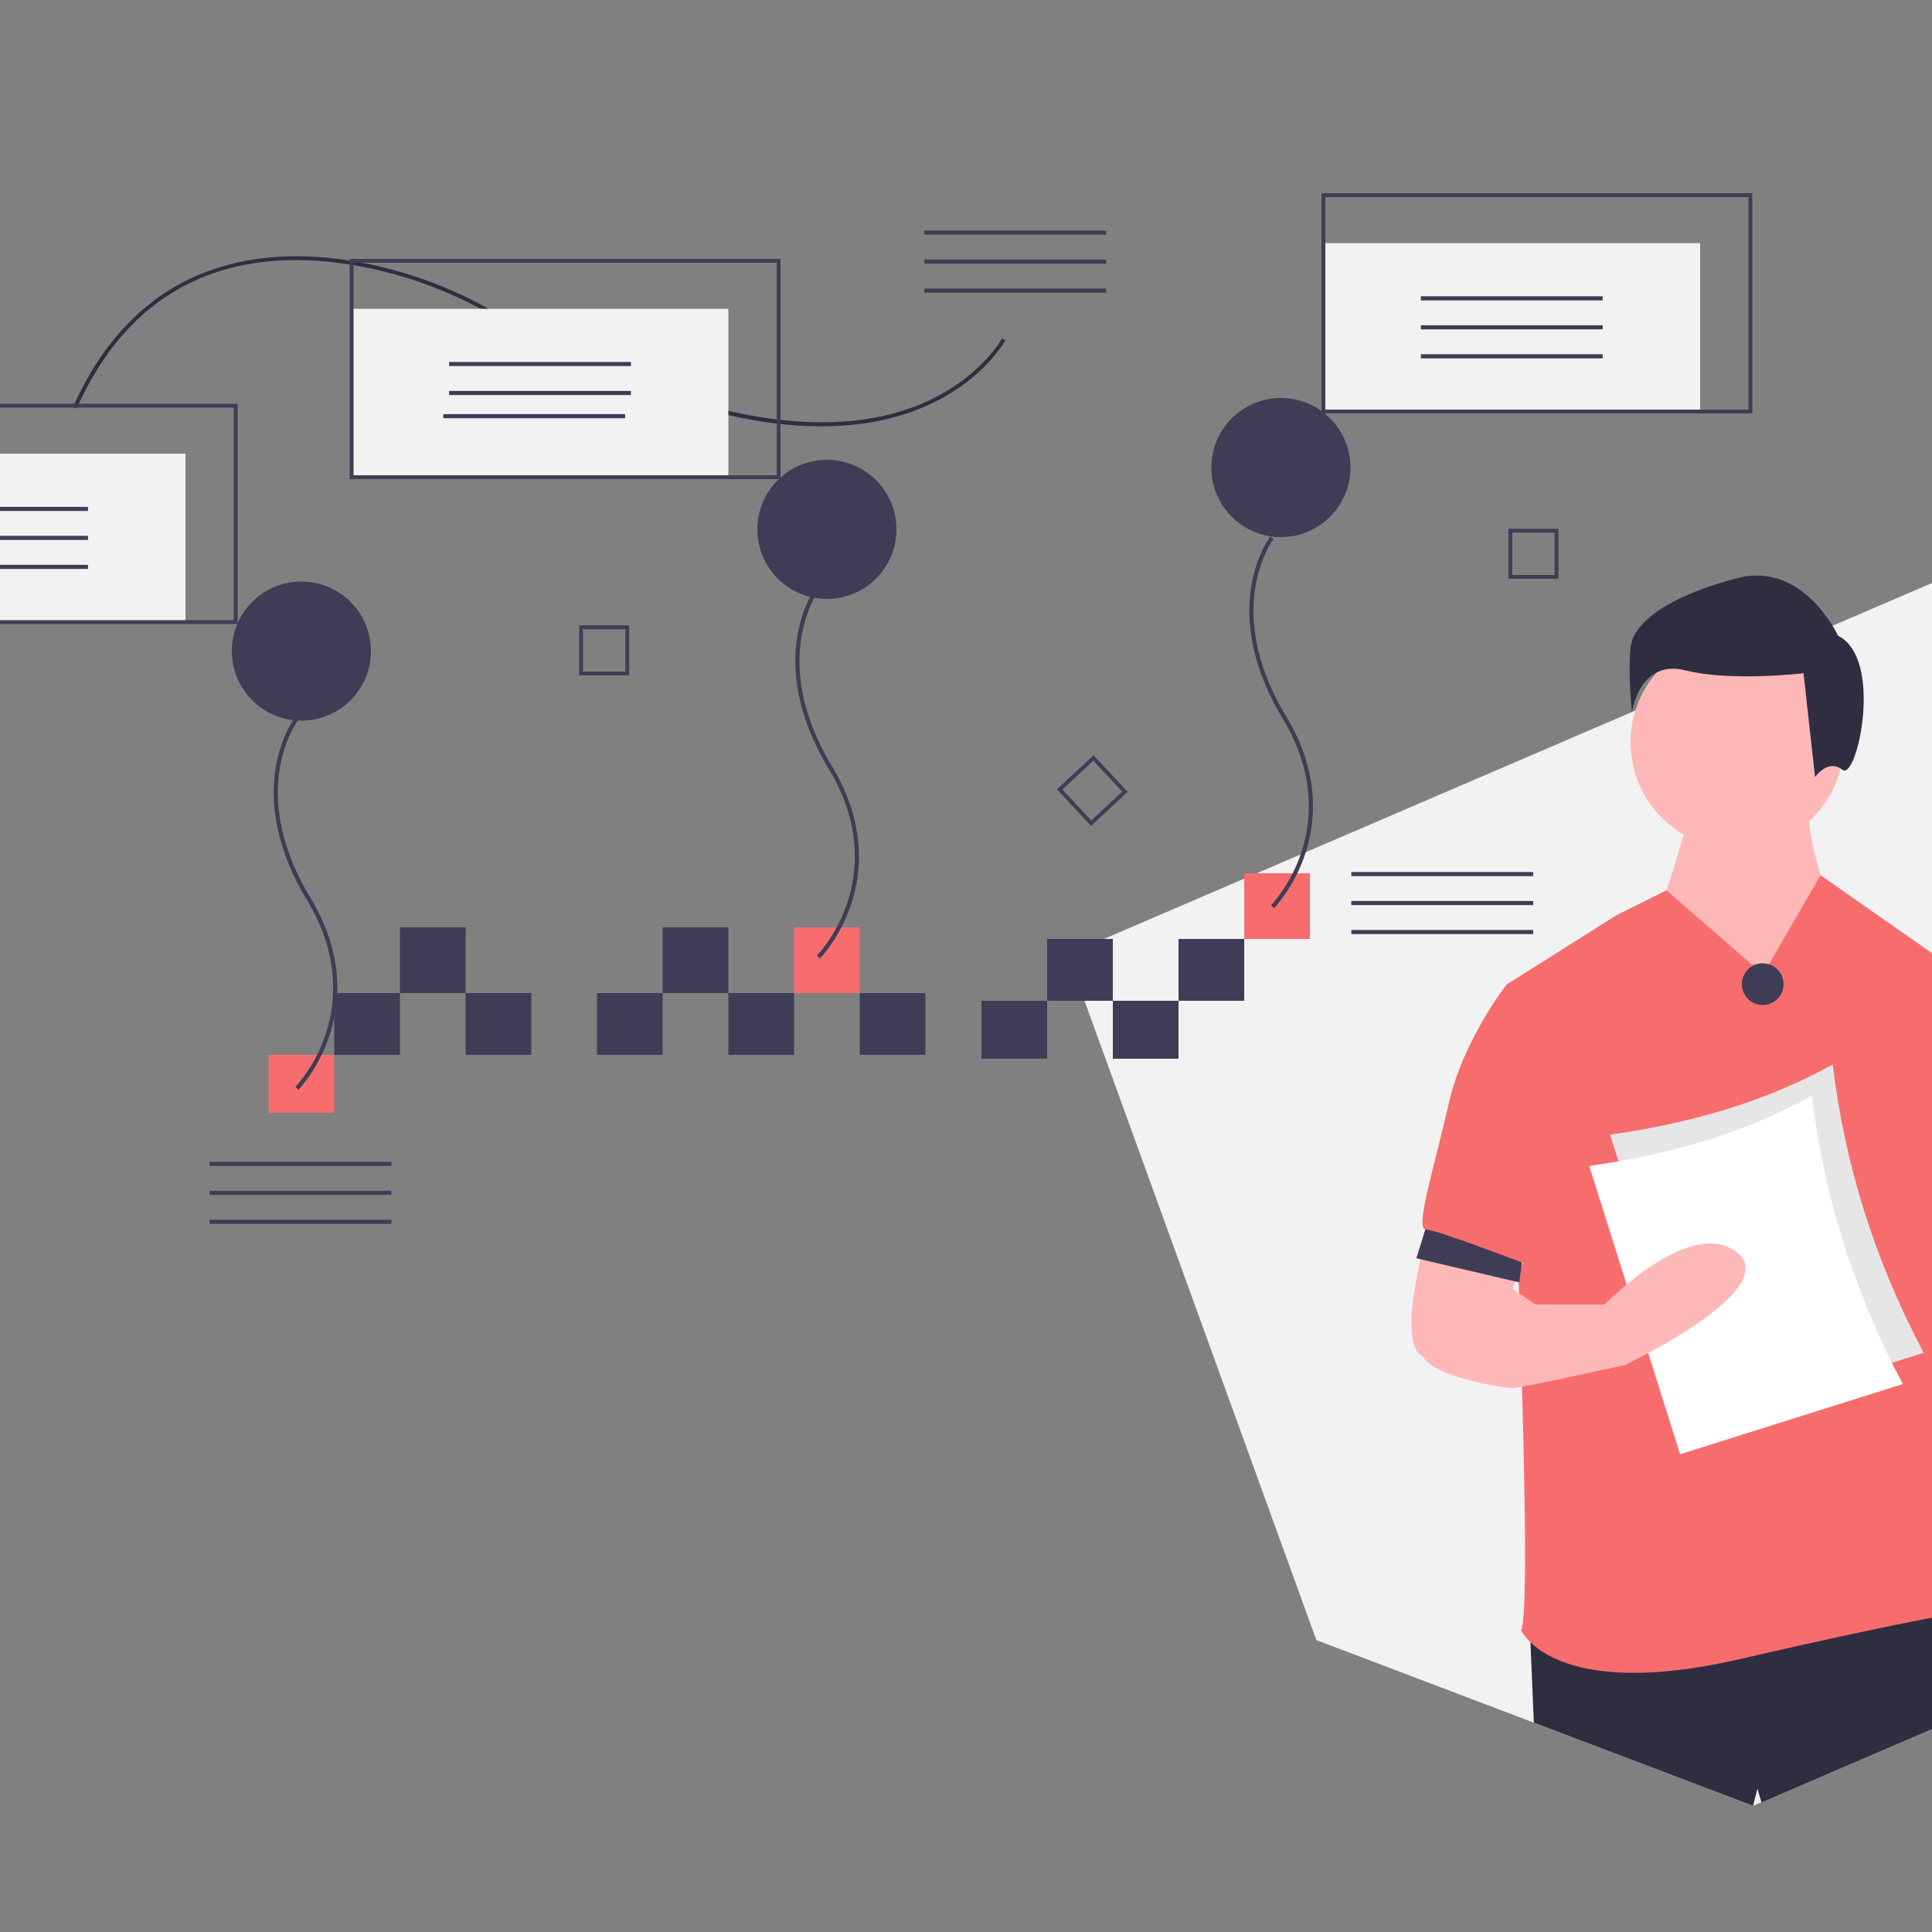 <svg id="abfc9406-9725-4cb2-b46b-8486a730651f" data-name="detailed_analysis"  viewBox="100 -100 1000 1000"
    xmlns="http://www.w3.org/2000/svg">
    <rect x="100" y="-100" width="1000" height="1000" fill="#808080" stroke="none"/>
    <title>detailed_analysis</title>
    <polygon points="1124.08 191.421 652.66 394.045 720.59 581.379 769.139 715.243 781.344 748.911 889.978 790.144 893.906 791.633 1007.385 834.689 1061.859 811.391 1136.069 779.493 1171 764.479 1124.08 191.421" fill="#f2f2f2"/>
    <polygon points="1136.436 760.209 1136.339 765.065 1136.069 779.493 1061.859 811.391 1011.745 832.93 1009.63 825.862 1007.385 834.689 893.906 791.633 892.147 750.065 892.147 750.055 891.759 740.817 1114.066 725.893 1118.426 732.573 1119.289 733.9 1136.436 760.209" fill="#2f2e41"/>
    <path d="M989.81,351.248s-14.92,53.71-17.903,53.71,28.347,41.775,28.347,41.775l46.251,25.363,16.412-68.63s-14.92-37.299-11.936-56.694Z" transform="translate(-14.5 -32.655)" fill="#ffb8b8"/>
    <circle cx="999.181" cy="284.278" r="55.202" fill="#ffb8b8"/>
    <path d="M1021.141,431.814,977.035,393.51l-26.015,12.941-56.694,35.807s14.92,322.262,7.46,334.198c0,0,16.412,37.299,113.389,14.92s122.34-25.363,122.34-25.363l-20.887-196.938,25.363-123.832-85.195-59.575-26.701,46.147Z" transform="translate(-14.5 -32.655)" fill="#f76d6d"/>
    <path d="M857.026,557.138s-22.379,70.122-5.968,77.582,29.839,4.476,29.839,4.476l25.363-61.17Z" transform="translate(-14.5 -32.655)" fill="#ffb8b8"/>
    <path d="M1167.353,545.202l13.428,62.662V734.681s-19.395,80.566-34.315,59.678-14.611-27.502-14.611-27.502l19.087-29.193-8.952-119.356-23.786-56.936Z" transform="translate(-14.5 -32.655)" fill="#ffb8b8"/>
    <path d="M1065.9,261.731s-17.903-38.791-52.218-29.839-53.71,22.379-55.202,35.807.746,33.569.746,33.569,3.73-27.601,27.601-21.633,61.17,1.492,61.17,1.492l5.968,53.71s6.714-9.698,14.174-3.73S1089.771,273.667,1065.9,261.731Z" transform="translate(-14.5 -32.655)" fill="#2f2e41"/>
    <polygon points="1104.095 524.866 1109.491 552.923 1162.367 538.894 1152.655 512.996 1104.095 524.866" fill="#3f3d56"/>
    <polygon points="841.544 523.987 833.114 551.286 886.377 563.767 889.983 536.343 841.544 523.987" fill="#3f3d56"/>
    <path d="M1107.674,442.257l34.315,2.984s38.791,105.929,34.315,108.913-58.186,20.887-65.646,16.412S1107.674,442.257,1107.674,442.257Z" transform="translate(-14.5 -32.655)" fill="#f76d6d"/>
    <path d="M906.261,445.241l-11.936-2.984s-22.379,28.347-29.839,61.17-17.903,65.646-11.936,65.646S912.228,589.961,912.228,589.961Z" transform="translate(-14.5 -32.655)" fill="#f76d6d"/>
    <circle cx="1012.371" cy="409.401" r="10.791" fill="#3f3d56"/>
    <path d="M1110.186,632.852l-115.268,36.338L947.872,519.959q66.623-9.342,115.268-36.338C1069.151,534.524,1084.51,584.307,1110.186,632.852Z" transform="translate(-14.5 -32.655)" fill="#e6e6e6"/>
    <path d="M1099.395,649.039l-115.268,36.338L937.081,536.146q66.623-9.342,115.268-36.338C1058.36,550.711,1073.719,600.494,1099.395,649.039Z" transform="translate(-14.5 -32.655)" fill="#fff"/>
    <path d="M864.486,591.453s-17.903,32.823-13.428,43.267,41.775,16.412,46.251,16.412S955.495,639.195,955.495,639.195s82.058-38.791,58.186-58.186-68.63,26.855-68.63,26.855H909.244L889.849,594.437Z" transform="translate(-14.5 -32.655)" fill="#ffb8b8"/>
    <rect x="1" y="134.833" width="195" height="87.167" fill="#f2f2f2"/>
    <rect x="676" y="418" width="34" height="30" fill="#3f3d56"/>
    <rect x="608" y="418" width="34" height="30" fill="#3f3d56"/>
    <rect x="744" y="352" width="34" height="34" fill="#f76d6d"/>
    <rect x="710" y="386" width="34" height="32" fill="#3f3d56"/>
    <rect x="642" y="386" width="34" height="32" fill="#3f3d56"/>
    <rect x="239" y="446" width="34" height="30" fill="#f76d6d"/>
    <rect x="545" y="414" width="34" height="32" fill="#3f3d56"/>
    <rect x="341" y="414" width="34" height="32" fill="#3f3d56"/>
    <rect x="307" y="380" width="34" height="34" fill="#3f3d56"/>
    <rect x="477" y="414" width="34" height="32" fill="#3f3d56"/>
    <rect x="443" y="380" width="34" height="34" fill="#3f3d56"/>
    <rect x="409" y="414" width="34" height="32" fill="#3f3d56"/>
    <rect x="273" y="414" width="34" height="32" fill="#3f3d56"/>
    <rect x="511" y="380" width="34" height="34" fill="#f76d6d"/>
    <path d="M679.241,360.15l-17.664-18.938,18.938-17.664L698.179,342.486Zm-14.848-18.84,14.946,16.024,16.024-14.946-14.946-16.024Z" transform="translate(-14.5 -32.655)" fill="#3f3d56"/>
    <path d="M440.16,282.239H414.263v-25.897H440.16Zm-23.905-1.992h21.913V258.334H416.255Z" transform="translate(-14.5 -32.655)" fill="#3f3d56"/>
    <path d="M921.16,232.239H895.263v-25.897H921.16Zm-23.905-1.992h21.913V208.334H897.255Z" transform="translate(-14.5 -32.655)" fill="#3f3d56"/>
    <path d="M268.931,496.723l-1.531-1.494a78.184,78.184,0,0,0,15.68-27.432c5.204-15.66,7.746-40.392-9.698-69.282-17.847-29.559-18.65-53.568-16.182-68.503,2.687-16.252,9.54-25.361,9.831-25.741l1.7,1.299c-.068.089-6.863,9.15-9.441,24.917-2.38,14.557-1.55,37.984,15.923,66.922,17.889,29.629,15.239,55.048,9.866,71.154C279.259,486.013,269.351,496.294,268.931,496.723Z" transform="translate(-14.5 -32.655)" fill="#3f3d56"/>
    <path d="M538.931,428.723l-1.531-1.494a78.184,78.184,0,0,0,15.68-27.432c5.204-15.66,7.746-40.392-9.698-69.282-17.847-29.559-18.65-53.568-16.182-68.503,2.687-16.252,9.54-25.361,9.831-25.741l1.7,1.299c-.068.089-6.863,9.15-9.441,24.917-2.38,14.557-1.55,37.984,15.923,66.922,17.889,29.629,15.239,55.048,9.866,71.154C549.259,418.013,539.351,428.294,538.931,428.723Z" transform="translate(-14.5 -32.655)" fill="#3f3d56"/>
    <path d="M773.931,402.723l-1.531-1.494a78.184,78.184,0,0,0,15.68-27.432c5.204-15.66,7.746-40.392-9.698-69.282-17.847-29.559-18.65-53.568-16.182-68.503,2.687-16.252,9.54-25.361,9.831-25.741l1.7,1.299c-.068.089-6.863,9.15-9.441,24.917-2.38,14.557-1.55,37.984,15.923,66.922,17.889,29.629,15.239,55.048,9.866,71.154C784.259,392.013,774.351,402.294,773.931,402.723Z" transform="translate(-14.5 -32.655)" fill="#3f3d56"/>
    <rect x="51.444" y="162.347" width="94.111" height="2.139" fill="#3f3d56"/>
    <rect x="51.444" y="177.347" width="94.111" height="2.139" fill="#3f3d56"/>
    <rect x="51.444" y="192.347" width="94.111" height="2.139" fill="#3f3d56"/>
    <rect x="578.444" y="19.347" width="94.111" height="2.139" fill="#3f3d56"/>
    <rect x="578.444" y="34.347" width="94.111" height="2.139" fill="#3f3d56"/>
    <rect x="578.444" y="49.347" width="94.111" height="2.139" fill="#3f3d56"/>
    <rect x="799.444" y="351.347" width="94.111" height="2.139" fill="#3f3d56"/>
    <rect x="799.444" y="366.347" width="94.111" height="2.139" fill="#3f3d56"/>
    <rect x="799.444" y="381.347" width="94.111" height="2.139" fill="#3f3d56"/>
    <rect x="208.444" y="501.347" width="94.111" height="2.139" fill="#3f3d56"/>
    <rect x="208.444" y="516.347" width="94.111" height="2.139" fill="#3f3d56"/>
    <rect x="208.444" y="531.347" width="94.111" height="2.139" fill="#3f3d56"/>
    <path d="M152.36,143.276c16.26-36.473,40.767-60.466,72.839-71.311,23.813-8.053,51.352-8.814,81.851-2.263A218.889,218.889,0,0,1,371.002,94.543c105.882,61.45,171.342,61.996,207.612,51.634,39.769-11.362,54.323-38.022,54.465-38.29l1.767.937c-.146.275-15.031,27.632-55.604,39.254-23.391,6.7-50.721,6.976-81.231.822-37.971-7.66-81.041-25.366-128.014-52.627A216.904,216.904,0,0,0,306.632,71.658c-50.023-10.745-117.077-6.901-152.446,72.433Z" transform="translate(-14.5 -32.655)" fill="#2f2e41"/>
    <circle cx="256" cy="237" r="36" fill="#3f3d56"/>
    <circle cx="528" cy="174" r="36" fill="#3f3d56"/>
    <circle cx="763" cy="142" r="36" fill="#3f3d56"/>
    <path d="M237.5,255.655H14.5v-114h223Zm-221-2h219v-110H16.5Z" transform="translate(-14.5 -32.655)" fill="#3f3d56"/>
    <rect x="282" y="59.833" width="195" height="87.167" fill="#f2f2f2"/>
    <rect x="332.444" y="87.347" width="94.111" height="2.139" fill="#3f3d56"/>
    <rect x="332.444" y="102.347" width="94.111" height="2.139" fill="#3f3d56"/>
    <rect x="329.444" y="114.347" width="94.111" height="2.139" fill="#3f3d56"/>
    <path d="M518.5,180.655h-223v-114h223Zm-221-2h219v-110h-219Z" transform="translate(-14.5 -32.655)" fill="#3f3d56"/>
    <rect x="785" y="25.833" width="195" height="87.167" fill="#f2f2f2"/>
    <rect x="835.444" y="53.347" width="94.111" height="2.139" fill="#3f3d56"/>
    <rect x="835.444" y="68.347" width="94.111" height="2.139" fill="#3f3d56"/>
    <rect x="835.444" y="83.347" width="94.111" height="2.139" fill="#3f3d56"/>
    <path d="M1021.5,146.655h-223v-114h223Zm-221-2h219v-110h-219Z" transform="translate(-14.5 -32.655)" fill="#3f3d56"/>
</svg>
